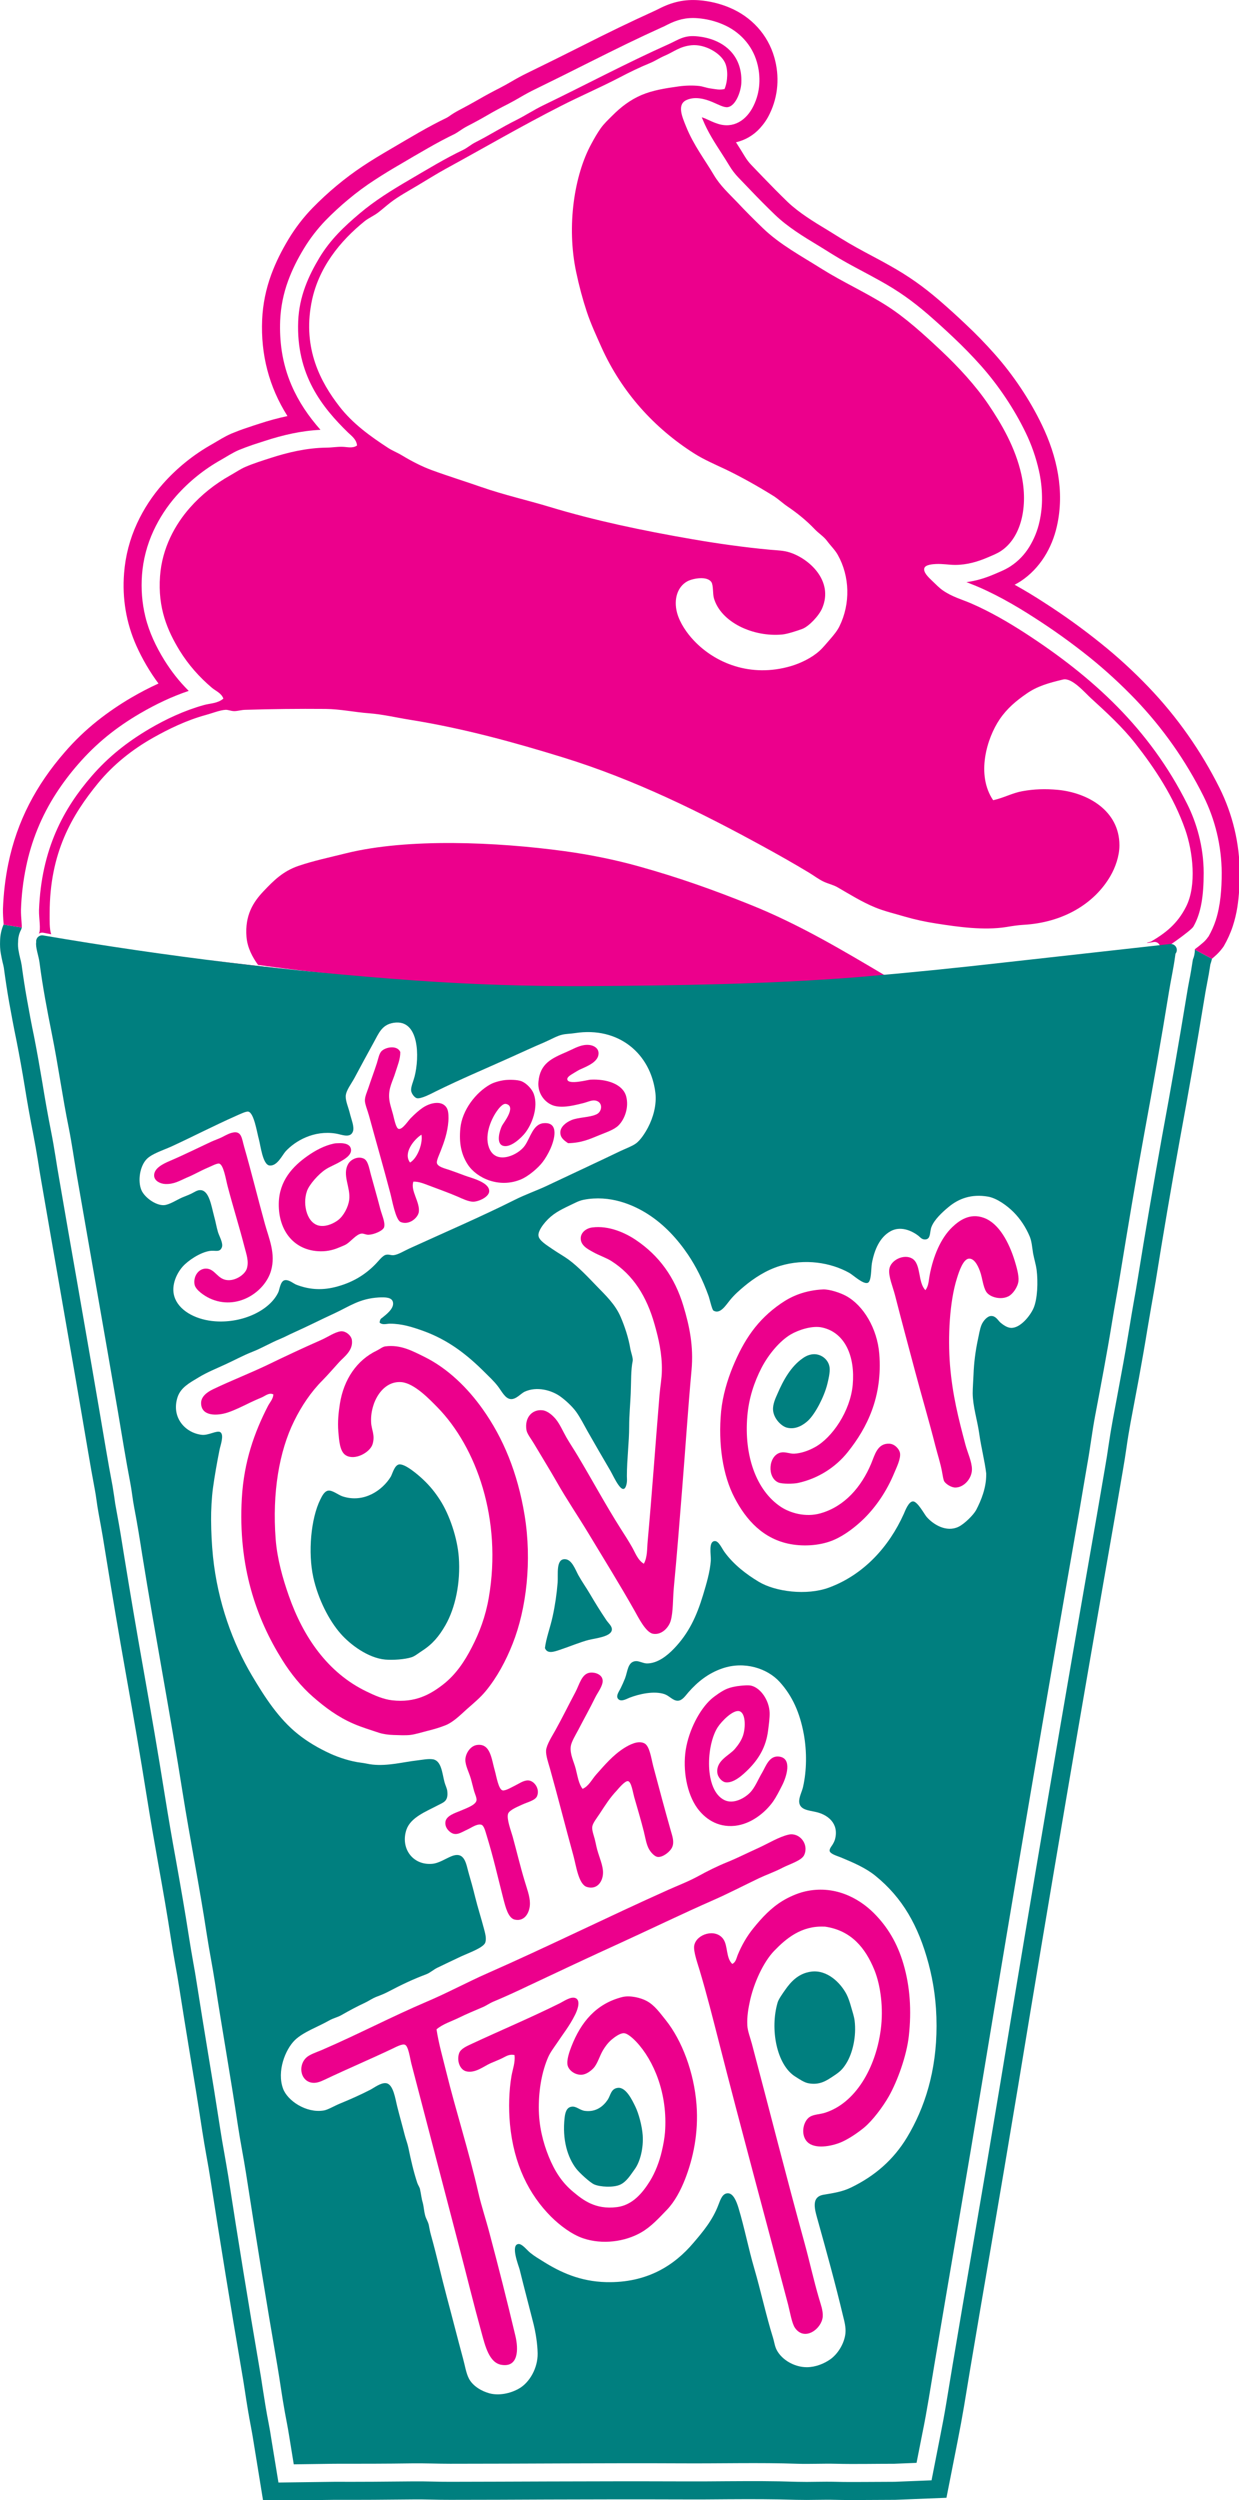 <?xml version="1.0" encoding="UTF-8" standalone="no"?>
<!DOCTYPE svg PUBLIC "-//W3C//DTD SVG 1.1//EN"
"http://www.w3.org/Graphics/SVG/1.1/DTD/svg11.dtd">


<!-- Page 1 -->
<svg x="0" y="0" width="1512" height="3050" viewBox="0 0 1512 3050" version="1.1" xmlns="http://www.w3.org/2000/svg" xmlns:xlink="http://www.w3.org/1999/xlink"
style="display: block;margin-left: auto;margin-right: auto;">
<defs>
<clipPath id="c_1"><path d="M0,0H1512V3050H0Z"/></clipPath>
<style type="text/css"><![CDATA[

.g0{
fill: #EC008C;
}
.g1{
fill: #FF007F;
}
.g2{
fill: #007F7F;
}

]]></style>

</defs>
<path d="M0,0
L0,3050
L1512,3050
L1512,0 Z " 
fill="#FFFFFF" stroke="none"/>
<g clip-path="url(#c_1)">
<path fill-rule="evenodd" d="M693.2,1394.7c-4.7,-3.3,-9.7,-6.6,-9.4,-13.6c.3,-6.5,6.9,-11.8,13.6,-14.6c8.9,-3.6,21.8,-3,30.5,-7c7.4,-3.4,8.2,-15.5,-1.8,-16.9c-4.3,-.6,-9.6,2.1,-14.6,3.3c-8.9,2.1,-23.2,6.2,-34.7,3.3c-10.6,-2.7,-21.2,-14.2,-19.7,-29.6c2,-22.3,16.4,-28.5,34.2,-36.2c7.2,-3.1,14.2,-7.3,21.6,-8.4c9.6,-1.4,16.5,2.7,17.4,8.4c1.7,11.3,-12.9,17.1,-22.1,21.2c-2.4,1,-6.5,3.7,-8.9,5.1c-1.9,1.2,-7.4,4.1,-7,7.1c.8,7.2,25,.6,28.1,.4c19.7,-1.1,39.5,5.2,43.7,20.2c3.8,13.9,-2.1,28.6,-9.4,35.7c-5.3,5.2,-14.3,8.1,-22.1,11.3c-12.8,5.2,-22.3,9.9,-39.4,10.3Z" class="g0"/>
<path fill-rule="evenodd" d="M500.4,1418.3c9.2,-5.3,15.9,-23.8,13.9,-34c-9.1,5.8,-22.7,22.5,-13.9,34ZM488.5,1283.4c.1,8.9,-3.5,17,-6.1,25.4c-2.9,9.7,-8.3,18.2,-7.5,30.5c.4,6.4,2.5,12.2,4.7,20.2c1.4,5.2,3.5,17.1,7,17.8c4.6,.9,11.3,-9.8,14.6,-13.1c5.2,-5.3,10.4,-9.9,14.6,-12.7c9.3,-6.4,24.8,-9.9,30,1.4c1.7,3.8,1.7,10.8,1.4,15c-1.1,14,-5.2,25.5,-9.4,36.2c-1.5,4,-5.1,11.5,-4.7,14.5c.7,5.1,10.4,7,16,9c6.7,2.3,12.7,4.6,17.8,6.5c7.5,2.9,30.5,8,30.1,19.3c-.3,7,-13,12.7,-19.7,12.7c-5.6,-.1,-13,-3.6,-18.8,-6.2c-11.4,-4.9,-23.3,-9.1,-35.2,-13.6c-5.9,-2.2,-12.2,-4.9,-18.8,-4.7c-4,10.8,8.3,25,6.6,37.1c-1.1,7.1,-11.8,16.4,-22.1,12.2c-6.3,-2.5,-10.6,-27.5,-12.7,-35.2c-8.5,-32.4,-17.1,-61.9,-25.8,-93.9c-1.8,-6.7,-4.9,-13.9,-5.2,-18.7c-.2,-5,2.6,-10.9,4.3,-16c3.4,-10.3,6.8,-19.2,10.3,-30c1.7,-5.4,2.7,-11.5,5.6,-14.6c4.9,-5.1,19.1,-7.8,23,.9Z" class="g0"/>
<path fill-rule="evenodd" d="M616.2,1317.7c5.6,-.6,15.2,-.5,20.2,1.4c6.1,2.4,12.9,9.6,15,15.5c5.9,16.4,-2.3,37.3,-10.8,47.9c-3.6,4.6,-16.7,17.9,-26.3,15.5c-9.6,-2.5,-4.5,-18.8,-1.8,-24.4c1.4,-3.1,18.3,-23.7,5.1,-26.8c-4.1,-1,-9.4,6,-11.7,9.4c-7.2,10.5,-15.8,31,-8,46.5c9.1,18.1,34.9,6.3,42.7,-5.2c6.7,-9.7,9.9,-26,22.6,-27.2c19.8,-1.9,13.3,20.6,8.4,31.4c-2.7,6,-6.3,12,-9.4,16c-5.4,7.2,-17.4,17.4,-26.3,21.1c-26.5,11.3,-54.4,-1.4,-65.2,-18.3c-7.8,-12.1,-10.7,-26.1,-8.9,-44.1c2.1,-21.8,18.6,-43.5,36.6,-53.5c4.3,-2.4,11.8,-4.5,17.8,-5.2Z" class="g0"/>
<path fill-rule="evenodd" d="M284.8,1381.6c10,-1.7,10.3,7.4,13.1,17.3c8.6,29.8,16.8,63.3,25.4,94.4c4.8,17.4,13.4,36.1,7.5,56.8c-7.4,26.1,-41.7,49.5,-75.1,33.8C250,1581.2,238.6,1574,237.4,1567c-1.7,-10.1,5.1,-19.7,14.5,-19.3c10.8,.5,13.4,13.2,25.9,14.1c10.3,.7,21.3,-7.2,23.4,-14.1c2.8,-8.8,-.6,-17.7,-2.8,-26.3c-6.4,-24.9,-13.9,-48.6,-20.6,-74.1c-2.1,-7.8,-4.9,-26.6,-10.4,-27.7c-2.7,-.6,-10.4,3.6,-14.1,5.1c-10.4,4.5,-15.7,8,-25.8,12.2c-8.3,3.6,-15,8,-25.8,7.6c-6.3,-.3,-13.2,-3.8,-13.6,-9.9c-.6,-9.4,11.3,-14.9,19.2,-18.3c18,-7.7,33.7,-15.6,50.7,-23.5c4.2,-1.9,9,-3.5,13.2,-5.6c4.7,-2.4,8.8,-4.8,13.6,-5.6Z" class="g0"/>
<path fill-rule="evenodd" d="M413.4,1394.7c6.1,-.3,14.4,.7,15,8c.6,6.9,-8.8,12,-13.1,14.5c-6,3.6,-12.4,5.9,-17.8,9.4c-8.6,5.5,-20.4,18.8,-23,26.8c-5.7,16.6,.5,40.8,16.9,42.2c8.2,.8,16.6,-3.6,21.1,-7c7.1,-5.4,12.4,-16.1,13.6,-24.4c2.2,-15.4,-9.2,-31,-.9,-44.6c2.9,-4.9,11.4,-9.5,18.7,-6.1c5.2,2.4,6.6,11.6,8.5,18.8c4.2,15.5,7.7,27.2,11.7,42.7c1.8,6.9,6.2,16.2,4.7,22c-1.1,4.5,-12.5,9.2,-18.8,9.4c-3.7,.2,-5.8,-1.7,-8.9,-1.4c-6.3,.7,-13,9.8,-18.8,13.2c-2.2,1.3,-5.4,2.4,-8.4,3.7c-6,2.6,-13.5,4.8,-22.5,4.7c-32,-.3,-51.7,-24.6,-51.2,-58.2c.4,-28.1,17.5,-45.8,35.2,-58.2c9.2,-6.5,20.2,-12.5,31.9,-15c2.3,-.5,3.7,-.4,6.1,-.5Z" class="g0"/>
<path fill-rule="evenodd" d="M1129.3,1574c4.1,-5.1,4,-12.2,5.2,-18.3c4.3,-22.9,13.4,-45.1,27.7,-58.7c7.8,-7.4,21,-17.7,38.5,-11.2c18.7,6.8,30.8,30.6,37.5,52.1c2.2,7.2,5.4,18,4.7,24.9c-.8,7.4,-6.9,16,-12.2,18.7c-9.6,4.9,-23.1,1,-27.2,-5.6c-3.7,-5.9,-4.8,-16.8,-7.1,-23.5c-1.8,-5.4,-6.3,-16.9,-13.6,-16.9c-7.3,.1,-12.4,15.6,-15,24c-9,28.4,-11.2,71.4,-8.5,105.6c3,36.8,10.4,65.5,18.8,97.2c2.6,9.9,8.1,21.2,8,30.5c-.1,11.2,-9.9,22,-20.2,22c-4.7,.1,-11.4,-4,-13.6,-7.5c-1.1,-1.8,-1.9,-7.3,-2.8,-12.2c-1.9,-10.2,-5.3,-20.5,-8,-31c-7.8,-30.8,-16.2,-58.8,-24.9,-91.5c-8.6,-32.4,-16.1,-60,-24.4,-92.5c-2.6,-10.1,-8.1,-22.8,-7,-31.4c1.4,-11.5,18.1,-19.3,28.1,-13.2c11,6.8,6.6,29,16,38.5Z" class="g0"/>
<path fill-rule="evenodd" d="M785.7,1907.8c4.5,-8.1,3.8,-18.3,4.7,-27.7c5.4,-59.6,9.5,-118.9,14.5,-178.9c.8,-9.6,2.7,-19.5,2.8,-29.1c.4,-20.5,-4.1,-39.4,-8.9,-56.3c-9.5,-33.8,-25.9,-60.4,-53,-77.5c-6.3,-3.9,-14.6,-6.6,-22.1,-10.8c-6.1,-3.4,-15.5,-8,-15,-17.3c.4,-6.9,6.9,-11.8,14.1,-12.7c20,-2.6,40.3,6.5,53.5,15.5c27.9,18.9,47.1,45,57.7,80.3c7.3,24.2,12.6,49,9.9,78.4c-4.3,46.9,-7.5,95.9,-11.3,143.1c-3.1,39.1,-6.4,81.1,-10.3,122.1c-1.3,14,-.7,29.6,-3.8,40.4c-2.2,7.8,-10.7,17.8,-21.6,15.9c-8.9,-1.5,-18.3,-20.7,-22.5,-28.1c-18.4,-32.5,-37,-62.4,-56.3,-94.4c-13.5,-22.3,-26.2,-40.8,-38.5,-62.4c-8.3,-14.6,-18.6,-31.2,-28.2,-47.4c-3.2,-5.4,-8.1,-11.5,-8.9,-16c-2.6,-15,6.5,-25.6,19.2,-24.4c6.6,.6,12.9,6.5,16.5,10.8c5.1,6.2,8.8,15,13.1,22.5c4.4,7.6,9.4,15,13.6,22.1c18.2,30.4,33.9,59.7,52.6,89.2c4.6,7.1,9.3,14.5,13.6,22c4.1,7,6.9,16,14.6,20.7Z" class="g0"/>
<path fill-rule="evenodd" d="M1004.4,1573.1c8.3,-.3,21.7,4.4,28.2,8c21.2,11.6,37.9,39.8,40.4,70.4c4.2,52.5,-14.8,90.5,-38.5,120.1c-15,18.8,-36.6,32.4,-60.6,37.6c-5.4,1.2,-19.3,1.4,-23.9,-.5c-14.2,-5.9,-12.6,-33.1,2.8,-36.6c5.4,-1.2,11.4,1.7,16.4,1.4c7.7,-.4,16.8,-3.2,25.4,-8c21,-11.6,43.1,-43.9,46,-76c3.1,-34.3,-9.1,-63.6,-37.1,-69.9c-12.1,-2.8,-29.1,2.9,-38.5,8.4c-13.2,7.8,-26.9,23.9,-35.7,40.8c-8.8,17.2,-15.4,36.5,-17.3,58.7c-4.2,48.3,10.9,90.9,40.8,110.8c11.4,7.6,30.3,13.1,48.3,8c29.6,-8.3,50.1,-32.3,62,-60.6c4.4,-10.5,7.5,-25,22.1,-24.4c6.9,.3,12.3,6.8,13.1,11.3c1.2,7,-4.3,17.9,-7,24.4c-9.1,22,-22,41,-37.1,55.9c-9.8,9.5,-22.9,19.9,-36.6,25.8c-15.2,6.6,-35.3,8.4,-53.1,5.1c-33,-6.1,-53.9,-29.3,-68,-56.3C882.1,1800.2,876.2,1761.8,880,1721.9c1.9,-19.1,7.6,-38.1,14.1,-54c13.6,-33,30,-57.7,58.7,-77.5c6.4,-4.4,13.5,-8.5,22.5,-11.7c8.4,-3,18.9,-5.2,29.1,-5.6Z" class="g0"/>
<path fill-rule="evenodd" d="M333.6,1701.2c-5.2,-2.7,-10.1,2,-14.5,3.8c-4.7,1.9,-9.2,4,-13.7,6.1c-8.8,4.3,-18.8,9.3,-27.6,12.2c-12.5,4.1,-32.1,5,-32.4,-11.3c-.2,-8.4,7.8,-13.9,15,-17.3c21.5,-10.3,45.4,-19.6,66.2,-29.6c20.9,-10.1,43.2,-20.6,65.7,-30.5c7.9,-3.5,16.1,-9.4,23.5,-10.4c5.9,-.7,12.7,4.9,13.6,10.4c2,13.1,-10,21.1,-15.5,27.2c-7.3,8,-13.6,15.4,-20.2,22.1c-14.3,14.3,-25.8,31.6,-34.7,49.7c-18.4,37.1,-26.9,87.9,-22.6,144.1c1.9,24.4,8.7,48.2,16,69c17.7,50.6,47.6,94.1,94.8,116.9c9.6,4.7,20.6,9.6,31.5,10.8c27.9,3.2,46.3,-7.1,61.9,-19.2c15.6,-12.1,26.4,-28.3,35.2,-45.5c9.4,-18.2,16.7,-37.5,20.7,-60.6c16.4,-95.3,-14.9,-183.4,-62.9,-232.4c-9,-9.1,-27.8,-29.1,-43.7,-30.5c-23.3,-2,-38.4,25.2,-37,49.3c.4,8.8,5.1,15.3,1.8,26.3c-2.9,10,-21.6,20.6,-32.8,13.6c-7.4,-4.6,-8.1,-18.6,-9,-28.6c-1,-12.5,.2,-23.3,1.9,-34.3c4.7,-29.6,20.7,-53.2,45.1,-64.8c3.7,-1.8,7,-4.7,10.3,-5.1c18.6,-2.5,33.3,5.7,47.4,12.6c29.2,14.4,53.3,38.4,71.4,63.9c25,35.2,42.6,77.2,51.2,129.5c9.1,55.7,2.3,114.1,-14.6,156.8c-8.2,20.8,-19.1,41.1,-32.9,57.8c-6.7,8.1,-14.6,14.6,-23,22c-8.5,7.7,-16.8,16,-26.2,19.7c-6.8,2.7,-13.9,4.8,-21.2,6.6c-7.2,1.8,-15.1,4.4,-22,5.2c-6,.6,-13.6,.2,-20.2,0c-6.3,-.2,-12.7,-1.1,-17.9,-2.8c-10.7,-3.6,-21,-6.7,-30.5,-10.8C412,2094.6,396.4,2082.8,382,2070.2c-14.3,-12.4,-27.4,-28.7,-37.6,-45.1c-31.6,-50.4,-54,-114,-49.3,-197.1c2.6,-45.1,15.4,-80.6,31.9,-112.7c2.3,-4.4,6.3,-8.5,6.6,-14.1Z" class="g0"/>
<path fill-rule="evenodd" d="M711,2182.4c7.5,-3.3,11.2,-11.4,16.5,-17.4c10.2,-11.4,20.1,-23.4,34.2,-32.4c6.4,-4,17.2,-9.8,24.9,-5.6c6.4,3.5,8.2,18.9,10.8,28.6c6.7,25.2,13.9,52.2,21.1,77.5c2.1,7.3,4.5,13.9,1.9,20.2c-2.3,5.6,-11.2,12.6,-17.4,12.2c-4.6,-.3,-9.4,-6.5,-11.2,-9.9c-3,-5.4,-4.3,-13.7,-6.1,-21.1c-3.8,-14.9,-7.1,-25.9,-11.8,-42.2c-1.6,-5.7,-3.4,-18.5,-7.5,-19.3c-3.7,-.7,-12,9.5,-13.6,11.3c-8.9,9.5,-13.6,17.2,-21.1,28.6c-3,4.6,-8.3,11.2,-8.9,15.5c-.6,4.4,1.4,9.5,2.8,14.6c1.3,4.9,2.1,9.8,3.3,14c2.6,9.3,7.1,19.2,7,27.7c-.1,10.8,-7.2,21.2,-19.7,17.4c-10.2,-3.1,-13.1,-26,-16.4,-38c-10.1,-36.7,-18.7,-70.9,-28.7,-106.6c-1.9,-6.7,-5.1,-15.7,-4.7,-22c.6,-7.2,7.8,-18.1,11.3,-24.5c8.8,-15.8,15.7,-30.1,24.4,-46.4c5.1,-9.5,7.7,-23,18.3,-24c6.7,-.6,14.3,2.7,15,9c.9,6.6,-6,15.2,-8.9,21.1c-7.2,14.7,-13,24.7,-20.6,39.4c-3.6,6.8,-8.8,15.2,-9.4,20.7c-1.1,9.6,3.9,18.5,6.1,27.2c2.4,9.4,3.6,18.5,8.4,24.4Z" class="g0"/>
<path fill-rule="evenodd" d="M904,2056.6c2.2,-.2,9.3,-1,13.1,0c11.8,3.2,21.6,18.4,22.1,32.8c.2,6.3,-.9,14.2,-1.9,22.1c-2.6,20.5,-12,35,-23.9,47c-7,7,-18.3,17.4,-28.2,15.9c-3.8,-.6,-9.4,-5.8,-9.9,-12.2c-1.1,-14.7,14.9,-20.6,21.6,-28.6c4.1,-4.8,7.9,-10.3,9.9,-16.4c3.4,-10.6,3,-27.8,-4.7,-29.6c-7.7,-1.8,-21.6,12.4,-26.3,19.7c-14,21.8,-16.6,76.4,8,88.7c11.1,5.6,24.8,-2.2,31.4,-8.9c6.2,-6.3,9.7,-15.8,15.1,-24.9c4.3,-7.4,8.4,-20.4,20.1,-19.2c17.1,1.7,9.1,25.2,4.3,34.7c-3.8,7.5,-7.4,14.6,-11.3,20.2c-9.4,13.2,-26.5,27.4,-46.5,29.6c-22.3,2.3,-37.3,-9.7,-46,-21.6C838,2188,833.1,2159.2,836.8,2135c3.9,-24.7,17.2,-49.6,31,-62c4.8,-4.2,12.9,-9.8,18.3,-12.2c5,-2.2,11.4,-3.6,17.9,-4.2Z" class="g0"/>
<path fill-rule="evenodd" d="M581.9,2128.9c16.9,-2.5,17.9,17.6,22.1,31.9c1.6,5.4,4.3,22.5,9.4,23.5c3.7,.7,12.5,-4.7,15.5,-6.1c4.1,-1.9,9.8,-6.2,15.5,-6.1c7,.1,14.5,9.5,11.2,18.7c-1.9,5.7,-11.7,7.7,-18.3,10.8c-4,2,-15.8,6.4,-17.3,11.3c-2,6.2,3.8,21.2,5.6,27.7c4.8,17.4,9.2,36.1,14.6,54c2.8,9.5,6.4,18.6,6.5,27.2c.2,10.4,-5.7,22.8,-18.3,20.2c-8.2,-1.7,-11.4,-15.1,-14.1,-25.3c-7,-27.2,-12,-50.1,-20.6,-78c-1.3,-4,-3,-11.9,-6.6,-12.6c-5.2,-1.2,-12,3.8,-16,5.6c-9.1,4.1,-15.7,10,-23.9,1.4c-1.8,-1.9,-4.1,-5.4,-3.7,-9.9c.6,-8.1,12.3,-11.4,18.3,-14c5.7,-2.6,18.7,-6.7,19.7,-12.7c.5,-3.2,-2,-7.7,-3.3,-12.7c-1.1,-4.2,-2.3,-8.9,-3.3,-12.7c-2.3,-8.6,-7.2,-16.9,-7,-24.4c.2,-7.3,5.9,-16.6,14,-17.8Z" class="g0"/>
<path fill-rule="evenodd" d="M532.7,2475.8c2.7,17.7,7.6,34.4,11.7,51.2c12.3,49.8,27.6,96.6,39.4,148.3c3.7,16.2,9.2,32.4,13.6,49.3c11,41.4,21,80.7,31.5,124.9c4.1,17.1,3.6,39,-16.9,35.6c-15,-2.4,-19.9,-22.9,-24.4,-39.4c-9.9,-35.8,-17.1,-65.8,-26.3,-100.9C541.7,2669.6,522,2594.4,502.1,2518c-1.8,-6.9,-3.6,-21.6,-7.9,-23.4c-3.3,-1.4,-10.9,2.7,-15.1,4.7c-27.8,13.2,-54.2,24.3,-83.1,38c-5.4,2.6,-11,4.8,-16.9,3.3c-13.2,-3.5,-15,-21.6,-5.1,-30.5c3.9,-3.6,12.3,-6.4,18.3,-8.9c43.4,-18.7,85.9,-41,128.6,-59.2c25.2,-10.7,48.8,-23.5,73.2,-34.3c73.9,-32.5,148.5,-69.5,220.7,-101.8c12,-5.4,25,-10.3,37.1,-16.9c11.3,-6.2,23.9,-12.5,36.1,-17.4c12.1,-4.9,24.4,-11.2,37.1,-16.9c12.6,-5.7,25.3,-13.7,37.1,-16.4c13.3,-3.2,25.3,11.5,19.2,24.8c-3,6.8,-17.8,11.1,-26.3,15.5c-8.8,4.7,-19.4,8.4,-28.6,12.7c-18.8,9,-37.9,18.9,-55.9,26.8c-39.3,17.3,-75.7,35,-113.1,52.1c-38,17.3,-75.6,35,-112.7,52.5c-13.8,6.6,-27.9,13.1,-42.7,19.3c-4.8,2,-8.9,5.1,-13.6,7c-9.6,4.1,-19.3,8.1,-28.6,12.7c-9.2,4.5,-19.4,7.5,-27.2,14.1Z" class="g0"/>
<path fill-rule="evenodd" d="M893.6,2396c4.4,-2,5.1,-7.1,6.6,-10.8c4.8,-11.8,11.3,-23.1,19.3,-32.9c10.2,-12.6,21.4,-24.7,35.6,-33.3c7.5,-4.5,17.2,-9,26.8,-11.3c35.5,-8.4,65.6,7.4,84.5,26.3c16.5,16.5,28.6,36.4,36.1,62c8.1,27.5,10,57.1,6.6,87.8c-2.7,24.5,-14,55.3,-24.4,73.7c-7.4,13,-19.8,29.5,-30,38c-6.9,5.7,-17.1,12.9,-26.8,17.4c-10.5,4.8,-30.4,9.4,-40.8,1.9c-11,-8,-7.6,-27,1.4,-32.4c4.6,-2.8,12.4,-3,17.8,-4.7c37.7,-11.6,62.4,-55,68.5,-101.4c3.5,-26.3,-.1,-54.2,-7.9,-73.3c-10.7,-26,-27.7,-47.8,-60.1,-52.5c-.3,-.1,-.7,0,-1,0c-27.8,-1.3,-46.5,14.5,-61,29.5c-13.5,14,-24.9,39.6,-29.6,61.1c-1.9,8.8,-3.8,19.1,-3.2,30c.3,6.6,3.6,15,5.6,22.5c22.1,83.3,41.5,160.4,64.3,243.2c6.2,22.6,10.8,44.1,17.4,66.7c2.1,7.4,5.3,15.3,4.7,23c-1.3,14.8,-22.1,30.3,-33.8,13.6c-3.9,-5.5,-6.2,-19.8,-8.5,-28.7C933.4,2703.9,904.6,2598.2,877.2,2490.8c-7.1,-27.7,-14.7,-58,-23.5,-87.3c-2.6,-8.7,-7.8,-23.3,-6.5,-30c2.6,-14.1,26.3,-21.3,35.6,-7.6c5.6,8.2,3,22.7,10.8,30.1Z" class="g0"/>
<path fill-rule="evenodd" d="M627.9,2507.2c-6.3,-1.6,-10.9,1.8,-15,3.8c-4.3,2.1,-8.8,3.8,-14.1,6.1c-8.1,3.5,-18.8,12.7,-30,9.9c-7.6,-2,-11.7,-12.9,-8.5,-22.1c2,-5.6,9.5,-8.6,15.1,-11.3c36.3,-16.9,71.6,-31.7,107.9,-49.7c4.8,-2.4,13.8,-8.8,19.3,-6.1c7.1,3.4,.8,17.2,-1,20.6c-6.8,13.6,-14.4,22.8,-22,34.3c-3.8,5.6,-8.2,11.3,-10.8,17.4c-7.3,16.9,-11.3,38.3,-11.3,61c0,22.5,5.1,42.6,12.2,60.1c7.1,17.4,15.9,31.3,29.6,42.7c11.9,9.9,26.9,22.1,53.5,18.8c19.1,-2.4,31.3,-17.3,40.4,-31.9c6.4,-10.4,11.6,-23.8,14.5,-36.7c1.8,-7.5,3.2,-15.4,3.8,-22.5c3.6,-46.8,-13.5,-87.8,-35.2,-110.8c-3,-3.1,-10.2,-10.2,-15,-10.3c-4.7,-.1,-11.2,4.7,-15.1,8c-4.4,3.8,-7.8,8.5,-10.3,12.7c-4.1,6.8,-6.7,16.7,-11.7,22c-3.3,3.5,-9,7.8,-14.6,8c-8.1,.3,-15.3,-5.3,-16.9,-11.3c-1.6,-6.4,2.3,-17.3,4.7,-23.4c11.4,-29.2,29.9,-52,62,-60.1c9.5,-2.4,22.8,1,29.6,4.7c9.8,5.2,16.2,14.5,23.4,23.4c19.9,24.9,34.6,63.8,37.6,103.3c2.6,34.8,-4.2,65.8,-14.1,91.1c-5.2,13.2,-12.5,27.2,-22.1,37.1c-9.9,10.3,-19.6,20.9,-31.4,27.6c-19.8,11.4,-47.4,15.1,-70.9,7.1c-14,-4.8,-28.3,-15.7,-39,-26.3c-27,-27.1,-45.6,-63.9,-50.2,-113.1c-1.8,-19.6,-1.2,-40.8,1.9,-58.7c1.5,-8.4,4.7,-16.4,3.7,-25.4Z" class="g0"/>
<path fill-rule="evenodd" d="M250.2,1170.7c48,6.1,96.1,11.5,144.3,16.1l-85,-8.4l-10.4,-1.3l-48.9,-6.4Z" class="g1"/>
<path fill-rule="evenodd" d="M1479,1169.7l-20.9,-11.1c.1,4.2,-.8,8.3,-2.4,12.1c-1.3,8.6,-2.7,17.1,-4.4,25.6c-1.1,5.8,-2.2,11.6,-3.1,17.5c-9.5,57.8,-19.5,115.5,-30.2,173.1c-10.3,57.5,-20.2,115.1,-29.5,172.8c-1.6,10.1,-3.4,20.1,-5.2,30.2c-1.6,9,-3.1,18,-4.6,27.1c-3.3,20.3,-6.8,40.5,-10.6,60.7c-3.3,18.1,-6.7,36.2,-10.1,54.3c-1.9,10.3,-3.6,20.6,-5.1,30.9c-1.3,9.1,-2.7,18.1,-4.3,27.1c-1.8,10.5,-3.6,21,-5.4,31.5l-4.5,26.2C1298.3,2078.3,1259,2309,1221,2539.9c-11.2,67.5,-22.6,135,-34.2,202.4c-8.3,48,-16.4,96.1,-24.5,144.1l-7.5,45.4c-2.3,13.9,-4.9,27.8,-7.7,41.7l-10.3,52.5l-45,1.8l-37.7,.2c-11.6,.1,-23.1,.1,-34.6,-.2c-7.6,-.2,-15.1,-.1,-22.7,0c-8.2,.2,-16.3,.2,-24.5,0c-29.8,-1,-52.2,-.9,-84.8,-.7c-18.6,.2,-37.3,.3,-55.9,.2c-54.4,-.2,-108.8,-.1,-163.2,.1c-39.6,.2,-79.2,.3,-118.8,.4c-7.7,0,-15.3,-.1,-23,-.3c-7.7,-.2,-15.5,-.3,-23.2,-.2c-31.9,.4,-63.7,.6,-95.5,.5l-68.1,.9l-8.7,-53.2c-.9,-6.3,-2,-12.5,-3.2,-18.7c-2.8,-14.1,-5.2,-29.2,-7.4,-43.5c-1.2,-8.2,-2.5,-16.3,-3.9,-24.5c-13.3,-77.7,-26,-155.6,-38,-233.6c-1.6,-9.7,-3.3,-19.4,-5,-29.1c-1.8,-9.7,-3.4,-19.4,-4.9,-29.1c-4.9,-31.8,-10,-63.5,-15.3,-95.1c-4.4,-26.6,-8.7,-53.3,-12.9,-80c-1.5,-9.9,-3.2,-19.8,-5,-29.6c-1.7,-9.5,-3.3,-19.1,-4.8,-28.6c-5.1,-32.8,-9.6,-58.4,-15.9,-93.8c-4.9,-26.6,-9.4,-53.1,-13.7,-79.8c-8.7,-54.5,-15.5,-93.6,-26.1,-153.7C166.9,1991,159.2,1945.5,151.8,1900c-4,-24.9,-5.1,-32.4,-9.7,-57.2c-1.1,-5.6,-2,-11.1,-2.7,-16.8c-.6,-4.2,-1.3,-8.5,-2,-12.8c-2.9,-15.2,-5.6,-30.4,-8.2,-45.7c-10.5,-62.2,-23.6,-138,-34.8,-201.9c-7.5,-42.7,-15,-85.5,-22.3,-128.2c-1.5,-8.5,-2.9,-17,-4.2,-25.4c-1.7,-10.7,-3.5,-21.3,-5.6,-31.8c-3.9,-19.7,-7.4,-39.5,-10.6,-59.3c-3.1,-18.6,-6.4,-37.2,-10,-55.7c-3.2,-15.3,-6.1,-30.7,-8.8,-46.1c-2.5,-13.8,-4.6,-27.8,-6.5,-41.8c-.5,-2.9,-1.1,-5.8,-1.9,-8.7c-.7,-2.8,-1.3,-5.7,-1.8,-8.6c-.7,-3.7,-.9,-7.5,-.6,-11.2c0,-5.2,1.3,-10.3,3.8,-14.9c.2,-.7,.5,-1.5,.7,-2.3L4.3,1128c-2.7,6.4,-4.1,13.2,-4.2,20.1c-.2,5.3,0,10.6,1,15.8c.6,3.4,1.3,6.8,2.1,10.2c.6,2.2,1.1,4.4,1.5,6.6c1.9,14.1,4,28.2,6.5,42.3c2.8,15.5,5.7,31.1,8.9,46.5c3.6,18.3,6.9,36.6,9.9,54.9c3.2,20.1,6.8,40.1,10.7,60c2,10.3,3.8,20.6,5.5,31c1.3,8.6,2.7,17.1,4.2,25.7c7.4,42.8,14.8,85.6,22.3,128.3c11.2,63.9,24.3,139.6,34.8,201.7c2.6,15.4,5.3,30.8,8.2,46.1c.7,3.9,1.4,7.8,1.9,11.8c.8,5.9,1.7,11.9,2.8,17.8c4.5,24.3,5.8,32.3,9.7,56.7c7.4,45.6,15.1,91.2,23.2,136.7c10.7,60,17.4,99,26.1,153.4c4.3,26.8,8.9,53.5,13.7,80.2c6.2,34.6,10.8,60.8,15.8,93.3c1.5,9.7,3.2,19.4,4.9,29.1c1.8,9.7,3.5,19.4,5,29.2c4.2,26.7,8.5,53.4,12.9,80.1c5.3,31.6,10.4,63.2,15.2,94.8c1.6,10,3.2,19.9,5,29.7c1.8,9.6,3.4,19.1,4.9,28.7c12.1,78,24.8,156,38.1,233.8c1.4,8,2.7,16,3.9,24c2.2,14.7,4.7,30.1,7.5,44.6c1.1,5.9,2.2,11.8,3.1,17.8l11.7,72.1l86.9,-1.2c31.9,.1,63.8,-.1,95.6,-.5c7.5,-.1,15,0,22.5,.2c7.8,.2,15.6,.3,23.5,.3c39.6,0,79.3,-.2,119,-.4c54.3,-.2,108.6,-.3,162.9,-.1c18.8,.1,37.5,0,56.2,-.2c31.4,-.2,54.7,-.2,83.9,.7c8.6,.2,17.2,.2,25.8,0c7.2,-.1,14.4,-.2,21.6,0c11.7,.3,23.5,.3,35.2,.2l38.1,-.2l62.7,-2.5l13.7,-69.5c2.8,-14.1,5.4,-28.2,7.8,-42.4L1184,2890c8.1,-48,16.2,-96,24.5,-144c11.6,-67.5,22.9,-134.9,34.2,-202.5c38,-230.8,77.3,-461.5,117.7,-692l9.9,-57.7c1.6,-9.2,3.1,-18.5,4.4,-27.7c1.4,-10.1,3.1,-20.1,4.9,-30.1c3.4,-18.1,6.8,-36.2,10.2,-54.3c3.7,-20.4,7.3,-40.7,10.6,-61.1c1.5,-9,3,-17.9,4.6,-26.9c1.8,-10.1,3.6,-20.3,5.3,-30.4c9.2,-57.6,19,-115.1,29.4,-172.4c10.7,-57.8,20.7,-115.6,30.2,-173.5c.9,-5.7,1.9,-11.3,3,-16.9c1.6,-8,3,-16.1,4.2,-24.1c.8,-2.2,1.4,-4.4,1.9,-6.7Z" class="g2"/>
<path fill-rule="evenodd" d="M1458.1,1158.6l20.9,11.1c1.1,-.9,2.2,-1.9,3.2,-2.8c3.6,-3.1,6.9,-6.6,9.7,-10.4l1.5,-2.1c4.5,-7.8,8.2,-15.9,11,-24.4c2.5,-7.6,4.3,-15.3,5.6,-23.2c2.1,-13.9,2.9,-27.9,2.9,-42c-.2,-35.9,-8.6,-71.2,-24.6,-103.4c-22.6,-45.2,-51.8,-86.8,-86.8,-123.3c-18.2,-19,-37.6,-36.8,-58.2,-53.3c-22.1,-17.8,-45.2,-34.4,-69.1,-49.7c-12,-7.8,-23.4,-14.7,-36,-21.7c2.6,-1.4,5.2,-2.9,7.7,-4.5c23.2,-15.5,37.9,-40.2,43.9,-67c9.6,-42.3,.2,-85.2,-18.4,-123.7c-14.7,-30.6,-35.1,-61,-57.7,-86.4c-11.1,-12.5,-22.7,-24.5,-34.9,-35.9c-10.5,-10,-21.2,-19.7,-32.2,-29.2c-20.2,-17.4,-38.2,-30.1,-61.5,-43.1c-6.8,-3.8,-13.7,-7.6,-20.6,-11.2c-13.7,-7.3,-25.6,-13.7,-38.3,-21.6c-5.3,-3.3,-10.7,-6.6,-16,-9.9C993.9,271.1,975,259.6,961.1,246.3c-10.1,-9.8,-20,-19.8,-29.7,-29.9c-4.8,-5,-9.6,-10,-14.4,-15c-3.1,-3.2,-5.8,-6.8,-8.1,-10.6c-3.2,-5.3,-6.5,-10.6,-9.9,-15.9c-.3,-.4,-.6,-.9,-.9,-1.3c11.4,-2.6,21.7,-8.7,29.5,-17.4c4.7,-5.2,8.7,-11,11.7,-17.4c10.5,-21.6,12.2,-45.9,5.6,-68.9C937,42.2,916.9,20.5,890.5,9.4C878.5,4.3,865.8,1.3,852.9,.3C835.4,-1,820.2,2.4,804.1,10.7c-2,1,-4,2,-6,2.9C784,20,770,26.6,756,33.3c-15.2,7.4,-30.5,14.9,-45.6,22.6c-22.3,11.2,-44.6,22.3,-67,33.2c-6.6,3.2,-13,6.7,-19.3,10.4c-4.7,2.7,-9.4,5.4,-14.3,7.9c-8.7,4.4,-17.2,9,-25.7,13.9c-7.9,4.5,-15.8,8.9,-23.9,13.1c-4.4,2.3,-8.6,4.9,-12.6,7.8c-.8,.5,-1.6,1,-2.5,1.5c-11.4,5.5,-22.6,11.5,-33.6,17.8c-11.4,6.6,-22.8,13.2,-34.1,19.9c-26.3,15.3,-45.2,27.3,-66.9,45.4c-10.1,8.4,-19.8,17.4,-29,26.8c-11.2,11.5,-21,24.3,-29.3,38c-8.7,14.5,-15.5,28,-21.2,43.4c-6.5,17.7,-10.3,36.3,-11.1,55.1c-1.8,42.4,8.3,81.8,30.9,117.5c-11.6,2.5,-23.1,5.6,-34.3,9.3c-5,1.6,-9.9,3.2,-14.8,4.9c-6.5,2.1,-12.8,4.5,-19.1,7.1c-9.2,4,-15,8,-23.4,12.8c-22.7,12.7,-43.1,29.1,-60.4,48.6c-12.8,14.4,-23.4,30.6,-31.5,48.1c-8.9,19.2,-14.3,39.9,-15.9,61.1c-2.4,30.5,2.6,60.5,15,88.3c7,15.7,16.5,32.1,27,46.1c-11.4,5.2,-22.5,11,-33.3,17.3c-14.3,8.4,-28,17.7,-41,28C104.5,890.8,91,903.7,78.8,917.9c-34.7,39.9,-58,83.8,-68.7,135.9c-3.7,18.1,-5.8,36.6,-6.5,55.1c-.1,5.7,.3,12.1,.8,17.8c0,.4,0,.7,0,1.1c0,.1,0,.2,-.1,.2l22.3,3.6c.1,-.5,-.2,-6,-.3,-6.8c-.4,-4.8,-.8,-10.4,-.7,-15.2c.6,-17.3,2.6,-34.5,6.1,-51.4c6.5,-32.2,19,-62.8,36.8,-90.3c8.1,-12.5,17.1,-24.4,26.9,-35.6c21.9,-25.2,46,-44.7,75.8,-62.1c18.7,-10.9,38.5,-20.4,59.1,-27.3C218.4,831,209.2,819.2,200.5,805.3C190.4,788.9,182,771.3,177.4,752.4c-4.1,-16.7,-5.4,-34,-4.1,-51.2c1.4,-18.6,6.2,-36.7,14,-53.6c7.2,-15.5,16.6,-29.9,27.9,-42.7c15.7,-17.7,34.3,-32.6,54.9,-44.1c7.2,-4.1,13.6,-8.4,21.2,-11.7c5.7,-2.3,11.5,-4.5,17.4,-6.5c4.8,-1.6,9.7,-3.2,14.5,-4.7c22.1,-7.2,44.6,-12.4,67.9,-13.5c-14.8,-16.8,-26.5,-34,-35.3,-54.3c-5.7,-13.2,-9.7,-27.2,-11.9,-41.5c-1.9,-12.4,-2.5,-25,-2,-37.6c.7,-16.5,4,-32.9,9.7,-48.4C356.8,328.5,363,316.2,371,303c7.5,-12.3,16.3,-23.7,26.3,-34.1c8.6,-8.8,17.8,-17.3,27.3,-25.2c10.6,-8.9,21.7,-17.1,33.2,-24.5c10.1,-6.6,20.3,-12.8,30.7,-18.8c11.3,-6.7,22.6,-13.3,34,-19.8c10.6,-6.1,21.5,-11.9,32.6,-17.3c1.8,-1,3.6,-2.1,5.3,-3.3c3.2,-2.2,6.5,-4.3,9.9,-6.1c8.4,-4.3,16.7,-8.8,24.9,-13.6c8,-4.7,16.3,-9.1,24.6,-13.3c5.2,-2.7,10.4,-5.6,15.5,-8.6c5.8,-3.4,11.7,-6.6,17.7,-9.5c22.5,-11,44.9,-22.1,67.3,-33.4c15,-7.6,30.2,-15,45.3,-22.4c13.8,-6.7,27.7,-13.2,41.6,-19.5c2.4,-1,4.7,-2.1,6.9,-3.3c11.9,-6.1,23,-9.2,37,-8.1c10.6,.8,21.1,3.3,30.9,7.5c20.2,8.5,35.7,25,41.7,46.2c2.5,8.7,3.5,17.7,2.9,26.8c-.6,9.2,-3,18.2,-7.1,26.5c-8.4,17.3,-24.4,28.4,-44.2,21.6c-2.2,-.7,-4.4,-1.6,-6.5,-2.5l-8.4,-3.8c-1.3,-.5,-2.6,-1,-4,-1.4c.4,1,.9,2.1,1.3,3.1c6,14.7,14.2,27.4,22.8,40.7c3.3,5.1,6.5,10.2,9.6,15.3c3.1,5.2,6.8,10,11,14.4c4.8,5,9.6,10,14.4,15c9.9,10.4,20,20.6,30.3,30.5c15.4,14.8,34.9,26.7,53,37.6c5.3,3.2,10.5,6.5,15.8,9.8c13.1,8.2,25.3,14.7,39.6,22.3c6.8,3.6,13.5,7.3,20.2,11c22.1,12.3,38.7,24.1,57.9,40.6c10.7,9.3,21.1,18.7,31.4,28.5c11.7,11,22.9,22.5,33.6,34.5c21.2,23.9,40.5,52.7,54.3,81.3c7.2,14.8,12.6,30.3,16.2,46.3c2.4,10.6,3.7,21.5,3.8,32.4c.2,10.3,-.9,20.6,-3.2,30.6c-2.4,10.7,-6.6,20.9,-12.3,30.2c-5.7,9.3,-13.3,17.3,-22.4,23.3l-.4,.3c-3.7,2.4,-7.6,4.4,-11.7,6.2l-7.9,3.4c-10.9,4.7,-22.4,8.3,-34.3,9.8l4.7,1.9c26.7,10.2,54.9,26.4,78.2,41.5c23.3,14.9,45.7,31,67.3,48.3c19.7,15.9,38.4,33.1,56,51.4c33.4,34.9,61.4,74.7,83,117.9c14.5,29.1,22.1,61.2,22.3,93.7c0,19.1,-1.4,39.9,-7.4,58.2c-2.2,6.7,-5.1,13.1,-8.6,19.3l-.8,1c-1.8,2.6,-3.9,4.9,-6.3,6.9c-3.1,2.7,-6.4,5.4,-9.7,7.8c0,.2,0,.3,0,.5Z" class="g0"/>
<path fill-rule="evenodd" d="M314.9,1177.2c44.7,6.3,85.4,10.8,131.1,14.9c210,19,425.5,21.8,635.7,-1.1C1028.8,1159.7,975.6,1127.8,916,1103.9c-45.5,-18.3,-87.9,-33.4,-136.7,-47c-27.9,-7.8,-59,-14.2,-90.5,-18.5c-82.4,-11.2,-191,-16.1,-266.5,2.6c-19.6,4.9,-40.4,9.3,-58.1,15.4c-18.8,6.4,-30.3,17.9,-42.8,31.1c-12.2,12.9,-22.7,29,-20.6,55.4c1.1,13.7,7.5,25.1,14.1,34.3Z" class="g0"/>
<path fill-rule="evenodd" d="M47.3,1139.2c1.5,-1.1,3.4,-1.6,5.3,-1.3c3.3,.6,6.6,1.3,9.9,1.9c-2.3,-6.2,-1.9,-17.6,-1.9,-25.7c0,-73.9,27.4,-120,59.3,-158.9c18.2,-22.1,41.2,-40.7,67.4,-55.4c18.1,-10.2,40.3,-21.1,63.8,-27.5c8.1,-2.2,17.1,-5.9,24,-6.3c3.5,-.2,6.6,1.6,11,1.6c4.2,-.1,8.5,-1.5,12.9,-1.6c32.5,-1,65.1,-1.4,98.3,-1.1c18.1,.2,35.4,4,52.9,5.3c17,1.3,33.6,5.3,49.9,7.9c65.6,10.5,127.5,27.6,187.1,46c87.7,27.1,168.3,67.1,243.4,108.2c18.9,10.3,37.8,21,56.4,32.2c6,3.6,11.8,8.1,17.9,11c5.6,2.7,11.7,3.9,17,6.9c14.6,8.4,29.8,18,46.4,24.8c11.3,4.6,23.4,7.4,35.9,11.1c12.1,3.5,25.2,6.4,38.4,8.4c26.9,4.2,58,8.6,85.3,4.3c7.1,-1.2,14.1,-2.3,21,-2.7c48.2,-2.7,86.5,-25.6,106.2,-59.6c5.8,-10,11,-24,11,-37.5c-.1,-42.2,-38.6,-64.1,-75.3,-67.6c-15.4,-1.4,-29,-.9,-42.9,1.6c-12.5,2.2,-22.1,7.9,-35.9,11.1c-21.1,-31.1,-7.7,-75.7,7.9,-98.7c9.1,-13.4,20.1,-22.5,32.5,-31.1c13.3,-9.4,27.4,-13.3,44.9,-17.5c10.9,-2.6,26.9,16.4,33.9,22.7c19,17.4,38.4,35.1,54.4,55.5c23.6,30.1,46.7,64.7,60.8,105c9.3,26.6,14.2,68.1,1,94c-10.8,21.3,-25.3,32.2,-42.7,42.5c-13.5,3.6,3.5,.5,3.5,.5c3.9,-.5,7.4,2.5,7.9,6.7c.4,-.1,-2.9,6.4,-2.5,6.2c4.7,-2.2,39.9,-26.5,42.8,-31.7c9.5,-16.7,12.5,-38,12.5,-65.4c0,-32.5,-9,-61.9,-20,-83.9C1402.8,889,1333.7,826,1250.4,772c-19.7,-12.7,-41.7,-25.6,-65.4,-35.9c-11.2,-4.8,-23,-7.9,-34.4,-15.8c-4.2,-2.9,-8.1,-6.9,-13.5,-12.1c-3.7,-3.6,-10.9,-10.1,-9,-15.3c1.6,-4.2,10.9,-4.6,14,-4.8c8.4,-.4,16.1,1.1,23.5,1.1c14.6,0,28,-4.1,39.4,-9c5.6,-2.4,11.6,-4.7,16.4,-7.9c24.9,-16.4,33.6,-54.5,25,-93.4c-7.3,-33,-24.2,-61.7,-39.9,-85c-16,-23.7,-37,-46.3,-57.9,-66c-21.4,-20.1,-43.6,-40.4,-67.3,-55.4c-24.9,-15.8,-53.4,-28.7,-78.4,-44.4C978,312.4,951.5,298.3,930.6,278c-10.1,-9.8,-20.9,-20.5,-30.9,-31.2C889.7,236.3,879,226.7,871.2,213.6c-11,-18.7,-24.7,-36.3,-33.9,-59.1c-5,-12.3,-11.6,-27.5,1,-32.7c9.9,-4.2,21.4,-1.4,30.9,2.6c7.2,3,14.3,7.1,19,6.3c9.5,-1.5,15.9,-18.5,16.5,-29.5c1.6,-35.6,-24,-54.6,-55.4,-57C834.5,43,827.5,48.7,816.4,53.7C763.9,77.2,712.9,104.4,662.7,128.6c-11.3,5.5,-21.9,12.5,-32.9,18c-16.8,8.3,-32.4,18.3,-49.4,26.9c-5.5,2.7,-10,6.9,-15.5,9.5c-21.6,10.3,-43.6,23.7,-65.3,36.4C478,232,457.2,244.9,438.7,260.6c-18.1,15.3,-35.3,31.3,-48.9,53.8C377,335.8,365.1,361,363.9,392c-2.6,65.3,29.2,104.9,60.8,135.7c4.3,4.1,10.4,8.4,11,15.8c-5.4,3.9,-12.1,1.7,-17.9,1.6c-6.4,-.2,-12.9,1,-19,1c-25,.3,-48.4,6.1,-68.8,12.7c-10.2,3.3,-20.7,6.6,-30,10.6c-6.3,2.6,-12.8,7.1,-18.9,10.5c-18.6,10.4,-35.4,23.7,-49.4,39.6c-17.8,20.2,-33.9,48.8,-36.4,83.4c-2.9,39.1,9.2,66.7,23.9,90.8c10.9,17.6,24.1,32.4,39.4,45.4c4.8,4,11.6,6.5,14,13.2c-7,6,-16.2,5.7,-23.9,7.9c-23.7,6.6,-46.3,17.2,-66.4,29C155.5,905,132.5,923.1,112,946.7c-34,39.2,-61.6,88.8,-64.4,163.7c-.3,9.1,2.7,24.2,-.3,28.8ZM884.7,76.4c4,8.4,3.5,22.6,-.5,32.2c-6.1,1.5,-11.4,.1,-16.5,-.6c-5.3,-.6,-9.9,-2.6,-14.4,-3.1c-7.8,-.9,-17.2,-.6,-25,.5c-16.8,2.3,-31.9,4.8,-45.4,10.5c-14.2,6.1,-25.4,14.9,-35.4,24.9c-5.4,5.4,-10.3,9.9,-14.5,15.8c-4.2,6,-7.6,11.9,-11.4,19c-20.7,37.8,-30.4,100,-18.5,156.2c3.6,17.1,7.9,33.2,13,48.6c5.1,15.3,11.7,29.3,17.9,43.3c24.9,55.2,64.7,98.7,112.8,129.3c12.2,7.8,25.7,13.5,39.4,20c19.6,9.5,39.3,20.6,57.9,32.2c5.8,3.7,11,8.7,16.9,12.7c11.8,8,23.1,17.1,33,27.5c5.2,5.5,11.1,8.9,15.4,14.7c4.3,5.8,9.6,10.8,13,16.9c14.7,26.2,15.6,59.5,2,87.1c-2.7,5.5,-6.9,10.6,-11.5,15.9c-4.2,4.7,-8.4,10.1,-13,14.2c-9.3,8.4,-22.9,15,-34.9,18.5c-49.3,14.4,-92.6,-4,-118.2,-31.2c-8.4,-8.8,-17.1,-21.3,-20.5,-33.7c-4.6,-17,.7,-32.2,12.5,-38.6c6.7,-3.6,24.3,-6.9,29.4,1.1c2.4,3.7,1.5,14.3,3,19.5c8.5,29.4,47.9,47.6,83.3,44.3c6.1,-.5,18.6,-4.6,24.5,-6.8c8.1,-3,20.5,-16.1,24.4,-25.4c14.1,-33.3,-16,-60.5,-39.9,-68c-7.2,-2.3,-14,-2.4,-23.4,-3.2C908.3,667.8,875.4,663.1,845.8,658C783.1,647.2,724.7,634.8,670.7,618.4c-26.4,-8,-55.4,-14.5,-83.3,-24.2c-20,-7,-40.5,-13.3,-60.4,-20.6c-12.5,-4.6,-24.8,-11,-36.4,-18c-5.8,-3.5,-12.1,-5.9,-17.5,-9.5C451.8,532.2,430.5,516.9,414.3,496C391,466,369.7,425.5,379.9,370.4c8,-43.8,35.7,-76.7,64.8,-100.3c5,-4.1,11.2,-6.6,16.5,-10.6c5,-3.8,9.9,-8.2,14.9,-12.1c10.2,-7.9,22.3,-14.4,33.5,-21.1c11.7,-7,23,-14.1,33.9,-20.1c46.7,-25.5,92.3,-52.1,140.2,-76.5c23.8,-12.2,48.7,-22.8,72.8,-35.4C768.1,88.2,780.9,82,793.4,76.9c6.3,-2.6,11.8,-6.4,18,-9c11,-4.7,18,-11.2,32.4,-12.7c16.1,-1.6,35.2,9.2,40.9,21.2Z" class="g0"/>
<path fill-rule="evenodd" d="M665,2010.6c1.5,-12.3,6.5,-25,9.4,-38.5c2.9,-13.2,5,-27.4,6.1,-41.3c.8,-9.7,-2.4,-29,8.9,-28.6c8.5,.2,12.7,12.8,16.5,19.7c4.6,8.2,9.6,15.2,13.6,22c6.6,11.2,12.7,21.2,20.6,32.9c2.6,3.7,6.9,7.2,6.6,11.3c-.5,8.6,-19.1,10.4,-28.2,12.6c-10,2.5,-24.1,8.4,-35.6,12.2c-7.7,2.6,-15.2,4.9,-17.9,-2.3Z" class="g2"/>
<path fill-rule="evenodd" d="M466.9,1607.3c3.8,-3.2,14.1,-10.6,12.7,-18.3c-1.1,-6.4,-9.2,-6.5,-17.4,-6.1c-23.5,1.4,-35.6,10.8,-53.9,19.3c-17.2,7.9,-33.4,16.2,-49.8,23.5c-5.9,2.6,-11.4,5.7,-16.9,7.9c-11,4.5,-21.7,10.9,-33.3,15.5c-11.5,4.5,-22.4,10.5,-33.4,15.5c-10.5,4.9,-22,9.4,-32.8,16c-11,6.6,-21.5,12.2,-25.4,23.9c-8,24.6,9.2,43.7,29.6,46c8.1,.9,18.5,-5.8,22.5,-3.3c5.1,3.3,.1,16.4,-.9,21.6c-3.2,16.1,-5.9,31.3,-8,46.5c-1.6,11.8,-2.4,27.5,-2.3,39c.1,14.5,.8,29.7,2.3,44.6c5.8,56.2,24.4,106.1,47.4,145c15.8,26.7,32.9,53.1,56.4,71.8c11.6,9.3,25,17.2,39.9,24c10.2,4.6,24.5,9.3,37,10.8c4.8,.5,9.6,1.9,14.1,2.3c18.9,2,37.6,-3.2,54.5,-5.1c5.8,-.7,13.4,-2.2,18.8,-1.4c10.9,1.5,11.6,17.5,14.5,28.1c1.1,3.9,2.9,7.4,3.3,10.4c1.6,13,-4.6,14,-11.7,17.8c-14.4,7.6,-32.9,14.6,-38.1,29.6c-7.5,22.1,7.1,43.5,31,41.7c8.6,-.6,16.8,-6.5,24,-9.3c16.5,-6.6,17.8,9.9,21.1,21.1c2.4,8.1,5.4,19,7.5,27.7c3.5,14.2,7.7,27,11.3,40.8c1.1,4.5,2.9,10.3,1.4,15.5c-1.9,6.4,-20.2,12.8,-29.1,16.9c-10.3,4.8,-20.8,9.9,-29.6,14.1c-4.7,2.3,-8.6,6.1,-13.6,8c-16.5,6.2,-30.2,12.8,-45.1,20.6c-4.8,2.6,-9.9,4.7,-15,6.6c-5.2,1.9,-9.7,5.2,-14.6,7.5c-9.9,4.6,-19.3,9.7,-28.6,15c-4.6,2.7,-10,3.7,-15,6.6c-13.7,7.8,-31.4,13.9,-41.8,23.9c-11.9,11.6,-22.2,38.2,-14.5,59.2c5.2,14.5,28.1,30.3,49.7,26.7c5,-.8,12.2,-5.3,19.7,-8.4c13.5,-5.6,23.8,-10.1,37.1,-16.9c4.7,-2.4,12.8,-8.9,19.3,-8c8.9,1.2,11.2,19.3,13.6,28.7c3,12,6.3,23.4,8.9,33.8c1.4,5.6,3.5,10.7,4.7,16.4c3,14.8,6.5,29.7,10.8,42.7c.9,2.7,2.7,5,3.3,7.5c1.5,6.9,1.9,11.9,3.3,16.4c1.5,5.3,1.4,10,3.2,16.5c1.1,3.8,3.5,7.2,4.3,11.2c.8,4.5,1.6,8.5,2.8,12.7c7,25,12.5,50.1,19.2,75.1c6.4,23.8,13.1,50.4,19.7,74.7c2.4,8.7,3.7,17.7,7.1,24.4c4.7,9.4,15.7,15.7,25.3,18.3c11.5,3,25.3,.2,35.7,-5.7c12.9,-7.2,23.3,-24.9,23,-43.1c-.2,-11.9,-2.5,-25.7,-5.1,-36.2c-6.2,-24.6,-10.7,-41,-16.9,-66.2c-1.1,-4.2,-11.4,-29.9,-1.5,-31c4.6,-.5,10.6,7.7,14.6,10.8c5.3,4.3,10.9,7.5,15.5,10.4c20.7,13,44.9,24.5,77,25.3c50.1,1.2,83.4,-20.6,106.5,-47.9c11.2,-13.1,23.4,-27.5,30.5,-46.4c2.5,-6.5,5,-14.3,11.8,-14.1c6.3,.2,10.2,9.6,12.7,17.8c7.5,25,12.2,49.8,19.2,73.7c8,27.4,14.6,58.2,23,85c1.3,4.3,1.9,8.6,3.3,12.2c5,12.7,21.1,23.5,38,23.5c10.9,-.1,20.9,-4.4,28.2,-9.4c9.3,-6.4,17.5,-19.3,18.8,-31.9c.7,-7.4,-1.2,-14.4,-2.9,-21.2c-9.6,-40.2,-19.8,-77.1,-30.5,-115.5c-3.6,-13.1,-9.5,-29.6,6.6,-32.4c13.3,-2.2,23.6,-3.9,33.8,-8.9c29.1,-14.1,51.7,-33.9,68.1,-61c21.7,-36,36.1,-81,36.1,-136.1c0,-29.1,-3.8,-53.5,-9.8,-76.1c-12.4,-46.3,-31.9,-80.3,-64.8,-107c-11.7,-9.5,-26.6,-16,-42.3,-22.5c-3.2,-1.4,-13.1,-4,-13.6,-8c-.3,-2.5,2.6,-6,3.3,-7.1c1.4,-2.2,2.7,-4.8,3.3,-7c5.2,-19.8,-9.6,-30.3,-23.5,-33.3c-8.9,-2,-19.2,-2.6,-20.2,-11.8c-.6,-5.8,3.5,-13.3,4.7,-18.8c4.5,-20,4.7,-42.9,1,-63.8c-4.8,-26.4,-13.9,-47,-29.6,-64.3c-14.8,-16.3,-42.8,-25.8,-70,-16.4c-17,5.8,-30.2,16.4,-41.3,29.1c-3.8,4.4,-7.6,10.3,-13.1,10.3c-5.9,0,-10,-5.9,-16,-8c-12.8,-4.4,-31,-.2,-42.7,4.3c-2.6,.9,-9.3,5.1,-13.1,2.3c-4.9,-3.6,.5,-10.2,2.3,-14.1c1.9,-3.9,3.4,-7.2,5.2,-11.7c3.3,-8.5,3.2,-20,12.7,-21.1c4.1,-.5,9.3,2.7,14,2.8c13,0,24.6,-9.3,32.9,-17.9c18.2,-18.9,27.7,-39.4,35.7,-65.7c3.8,-12.7,8.5,-28.1,9.4,-41.8c.4,-7.1,-3.1,-23.3,4.7,-23.9c5,-.4,8.8,9.1,12.2,13.6c11,15.1,26.5,27,41.7,36.1c20.3,12.2,58.5,17,85.5,7.1c42.3,-15.6,73.3,-49.6,91.5,-90.1c1.5,-3.4,5.8,-15.2,11.3,-15.1c5.5,.2,13.8,15.8,16.4,18.8c7.9,9.2,24,19.4,39,12.2c7.4,-3.6,18.4,-14.6,21.6,-20.6c6.3,-12.1,12.2,-27.1,12.2,-42.8c0,-.6,0,-1.2,0,-1.8c-1.9,-15.6,-6.2,-31.8,-8.5,-48.4c-2.3,-16.4,-7.8,-33,-8,-49.3c0,-6.7,.7,-14.8,1,-22.5c.5,-14.9,2.5,-29.3,5.1,-41.8c1.5,-6.6,2.5,-13.9,4.7,-19.2c1.9,-4.5,6.9,-10.8,11.8,-10.8c5.6,-.1,8.1,5.2,11.2,8c3.1,2.6,7.9,6.2,12.7,6.5c11.5,.7,23.7,-14.8,27.7,-23.9c4.9,-11.1,5.7,-32.1,3.8,-47c-.9,-6.6,-3.1,-13.5,-4.3,-20.1c-1.2,-7.4,-1.6,-14.6,-4.2,-20.7c-4.6,-10.9,-11.4,-21.3,-19.7,-29.6c-7.4,-7.4,-19.9,-16.8,-31,-18.8c-20.3,-3.5,-35.8,2.3,-48.3,12.7c-7.6,6.3,-17.2,15.2,-20.7,24c-2.5,6.1,-.6,14.5,-7,15.5c-4.6,.6,-6.6,-2.5,-8.9,-4.3c-8.6,-6.7,-22.3,-12.4,-34.3,-5.6c-12.6,7.1,-19.4,21.6,-22.6,39c-1.1,6.4,-.4,22.2,-5.1,23.9c-5.6,2,-17.7,-9.5,-22.5,-12.2c-22.8,-12.7,-54.1,-17.7,-84.5,-8.5c-16.8,5.1,-31.7,14.9,-43.7,24.9c-5.7,4.8,-11.6,9.8,-17.4,16.9c-5.2,6.4,-12.1,17.7,-20.2,12.7c-1.8,-1.2,-4.7,-14.7,-6.1,-18.3c-6.9,-19.1,-15.2,-35.5,-24.8,-49.8c-12.6,-18.6,-28.6,-36.5,-49.3,-49.7c-17.7,-11.3,-46.1,-23.6,-78,-17.4c-6.3,1.2,-11.2,4.2,-17.3,7c-12.3,5.9,-21,10.3,-29.6,20.2c-3.1,3.6,-8.9,11.1,-8.4,16.5c.4,6,10.4,11.9,16.9,16.4c7.3,5,14.4,8.9,20.1,13.1c11.8,8.7,24.1,21.8,34.3,32.4c10.2,10.6,22.4,21.8,29.1,37.6c4.8,11.2,9.5,25.1,11.7,38.5c.7,4.2,3.6,11.7,2.9,15c-2.3,11,-1.8,24.8,-2.4,39.4c-.5,12.4,-1.9,27,-1.9,40.4c0,19.3,-2.8,40.5,-2.8,60.6c0,3.1,.5,5.5,-.4,9.8c-4.1,17.9,-15.8,-9.7,-19.8,-16.4c-10.2,-17.3,-18.2,-31.3,-27.7,-47.9c-4.5,-8,-8.9,-16.8,-14,-23.9c-5,-6.9,-13.7,-14.8,-20.2,-19.3c-10.1,-6.9,-27.7,-12.1,-42.7,-5.2c-4.6,2.2,-10.4,9.5,-16.9,9c-6.9,-.5,-11,-9.6,-16,-16c-4.8,-6.2,-10.9,-11.8,-15.5,-16.4c-22,-22,-45.1,-40.1,-76.5,-51.2c-11.9,-4.2,-24.7,-8.4,-39.4,-8.4c-3.8,-.1,-9.1,2.1,-12.7,-1.4c.8,-5.3,2.2,-4.8,3.7,-6.2ZM456.1,1271.7c-8.2,14.9,-14.9,27.3,-23.4,43.2c-3.9,7.3,-10.6,15.6,-10.8,22.5c-.2,6.2,3.5,14.2,5.1,21.1c1.7,7,5.6,16.1,3.8,21.6c-3,9.2,-14.2,3.9,-20.7,2.9c-27.2,-4.5,-50,9.1,-61.5,21.6c-4.2,4.6,-10.3,18.4,-19.7,17.3c-8.4,-1,-10.9,-24.6,-13.1,-32.4c-2.2,-7.9,-5.8,-31.7,-12.7,-33.3c-2.9,-.6,-10,3,-16,5.6c-26.5,11.8,-50.8,24.4,-77.4,36.7c-11.1,5,-24.1,9,-30.5,15.4c-8.5,8.5,-11.4,26.8,-6.6,38.1c3.8,8.8,17.2,18.6,27.2,18.3c6.6,-.2,16.1,-6.6,22.6,-9.4c3.1,-1.3,7.2,-2.8,11.2,-4.7c3.6,-1.7,7.4,-4.8,11.8,-4.2c10,1.2,12.6,19.6,15.9,31.9c2.1,7.5,2.6,12,4.7,19.2c1.6,5.3,6.8,13.8,4.7,18.8c-2.6,6.4,-7.9,3.3,-14.5,4.2c-12.1,1.8,-26.9,11.9,-33.4,19.3c-8,9.1,-15.1,25.2,-8.9,39.4c6.9,15.9,27.2,25.7,48.8,27.2c33.7,2.4,66.8,-13.5,77,-35.6c1.5,-3.2,2.4,-13.7,8,-14.6c5.1,-.8,10.7,4.4,14.1,5.6c14.3,5.5,29.6,7.2,46.9,2.9c20.7,-5.1,36.2,-14.6,48.8,-27.3c4.3,-4.2,9.2,-11.3,13.7,-12.2c4,-.7,5.7,.9,9.3,.5c5.5,-.7,12.3,-5,18.8,-8c43.2,-19.7,88.4,-39.2,129.1,-59.6c12.8,-6.4,26.2,-11.1,37.6,-16.4c30.4,-14.4,60.7,-28.4,91.5,-43.2c6.3,-3,13.3,-5.4,18.3,-8.9c6,-4.2,11.8,-13.6,15,-19.7c6.4,-12.2,10.7,-27.6,9,-42.3C794,1285.5,755,1252.1,701.6,1260.4c-5,.8,-10.6,.8,-15.4,1.9c-6.5,1.4,-14.3,6.1,-22.1,9.4c-15.1,6.4,-29.3,13.1,-44.1,19.7c-29.6,13.3,-58.6,25.5,-87.8,39.9c-6.6,3.3,-18.4,9.6,-23.5,8.5c-2.9,-.7,-6.7,-5.7,-7,-9.4c-.4,-4.4,2.8,-11.4,4.2,-16.9c6.2,-24,5.8,-70.5,-25.4,-65.7c-14.7,2.2,-18.4,13.2,-24.4,23.9Zm534.2,380.7c10.8,-1.9,20.9,5.9,22.1,16c.7,5.9,-1.4,14.5,-2.8,20.2c-3.8,15.3,-14.5,36.1,-23.5,44.6c-4.9,4.6,-14.9,11.7,-26.3,8.4c-6.2,-1.8,-15.5,-10.6,-16.4,-21.1c-.6,-7.2,3.1,-15,5.2,-19.7c7.4,-17.3,16.7,-33.8,31,-43.7c2.8,-2,6,-3.8,10.7,-4.7ZM486.6,1786.7c7.3,-1.8,24.4,13.3,29.2,17.8c9.4,8.8,15.4,16.6,21.1,25.4c11.8,18.2,21.3,46.7,23,69.9c2.3,30.9,-4.2,61.9,-16.4,83.1c-7.6,13.2,-15.5,22.8,-28.2,31c-4.7,3,-9,6.7,-13.2,8c-8.3,2.6,-22.2,3.6,-31.9,2.8C448.9,2022.8,427,2006,415.8,1993.2c-14.5,-16.4,-27.6,-42.5,-33.4,-68.5c-6.8,-30.9,-2.9,-72.4,8.5,-95.3c1.8,-3.6,4.7,-9.9,9.4,-10.8c5.1,-1,12.7,5.4,17.8,7c26.1,8.5,48.7,-7.6,58.7,-23.9c2,-3.3,4.4,-13.7,9.8,-15Zm503.3,618.7c19.6,-2.6,35.9,13.7,43.2,27.7c2.2,4.3,4.1,10,5.6,15.5c1.6,5.5,3.6,11.7,4.2,16.4c2.4,19.2,-2.3,39.9,-10.3,52.6c-4.7,7.4,-7.8,10.1,-16,15.5c-7.5,4.9,-16.2,11.3,-30.5,8.4c-4.9,-1,-10.6,-4.9,-15.5,-8c-22.9,-14.2,-31.2,-58.2,-21.6,-90.6c1.3,-4.1,5.7,-10.3,9,-15c7.2,-10.4,16.6,-20.5,31.9,-22.5ZM753.8,2547.2c10.1,-1.4,17.9,15.4,21.6,23c4.2,8.7,8.1,23.6,8.9,34.7c1.1,15.6,-3,32.5,-9.9,41.8c-4.8,6.5,-9.7,15.1,-17.8,18.7c-8.1,3.6,-24.1,2.8,-31.5,-.4c-5.2,-2.3,-18.4,-14.5,-22,-19.3C692.6,2632,686,2610.4,689,2583.8c.7,-6.5,2.4,-12.7,8.4,-13.6c5.9,-1,9.9,4.3,16.5,5.1c13.5,1.7,22.4,-5.7,27.7,-13.6c3.6,-5.4,3.8,-13.4,12.2,-14.5ZM1434.5,1163.5c1.2,-1.4,1.8,-3.3,1.6,-5.4c-.5,-4,-4.1,-6.8,-8.1,-6.4c0,0,-197.6,22,-197.6,22c-65.2,7.4,-119.2,12.9,-184.6,18.5c-109.3,8.6,-221.1,10.2,-330.8,10.9c-69.6,.3,-139.2,-2,-208.7,-6.9c-152,-10.9,-303.4,-29.3,-453.7,-55c-3.9,-.7,-7.7,2,-8.4,6c-.1,.7,-.1,1.4,0,2.1c-1.2,6.2,3.1,17.4,4,24.8c3.9,30.2,9.4,58.8,15,86.8c8.1,40.3,13,77.3,20.7,115c3.8,19.1,6.5,38.6,9.8,57.8c16.7,96.5,33.9,193.2,50.3,289.1c4.9,28.9,9.6,58.4,15,86.4c1.9,9.8,2.8,19.8,4.7,29.6c3.7,19.1,6.8,38.5,9.8,57.7c15.6,97.3,34.1,193.5,49.3,290.1c9.2,57.8,20.9,116.2,29.6,173.7c3,19.6,6.9,38.8,9.9,58.2c9,58.8,19.4,116.9,28.1,175.1c2.9,19.4,6.9,38.8,9.9,58.2c12.2,78.9,24.4,154.6,38,233.3c3.3,19.2,5.6,37.3,9.4,58.2c1.5,8.2,3.6,18.5,5.2,28.7l5.6,34.5l49.3,-.7c32.4,0,63.9,0,95.3,-.5c15.5,-.2,30.8,.5,46.5,.5c95.3,0,190.6,-1,282.1,-.5c47.5,.3,95.3,-1.1,141.3,.5c15.7,.5,31.7,-.4,46.9,0c23.4,.6,47.1,0,71.4,0l27.2,-1.1l7,-35.5c5.9,-28.5,10.3,-57.9,15.1,-86.4c19.5,-116,39.5,-230.7,58.6,-346.5c38.2,-231,77.6,-462.9,117.9,-692.4c3.3,-19.1,6.4,-38.4,9.8,-57.7c3.5,-19.3,5.8,-39,9.4,-58.2c7.2,-38.2,14.5,-76.3,20.7,-114.5c3.1,-19.1,6.7,-38.2,9.8,-57.3c9.6,-58.6,19.1,-116,29.6,-173.2c10.6,-57.7,20.8,-115.3,30.1,-172.8c2.3,-14.4,5.6,-28.9,7.5,-43.2c.1,-1.1,.3,-2.3,.5,-3.5Z" class="g2"/>

</g>
</svg>
